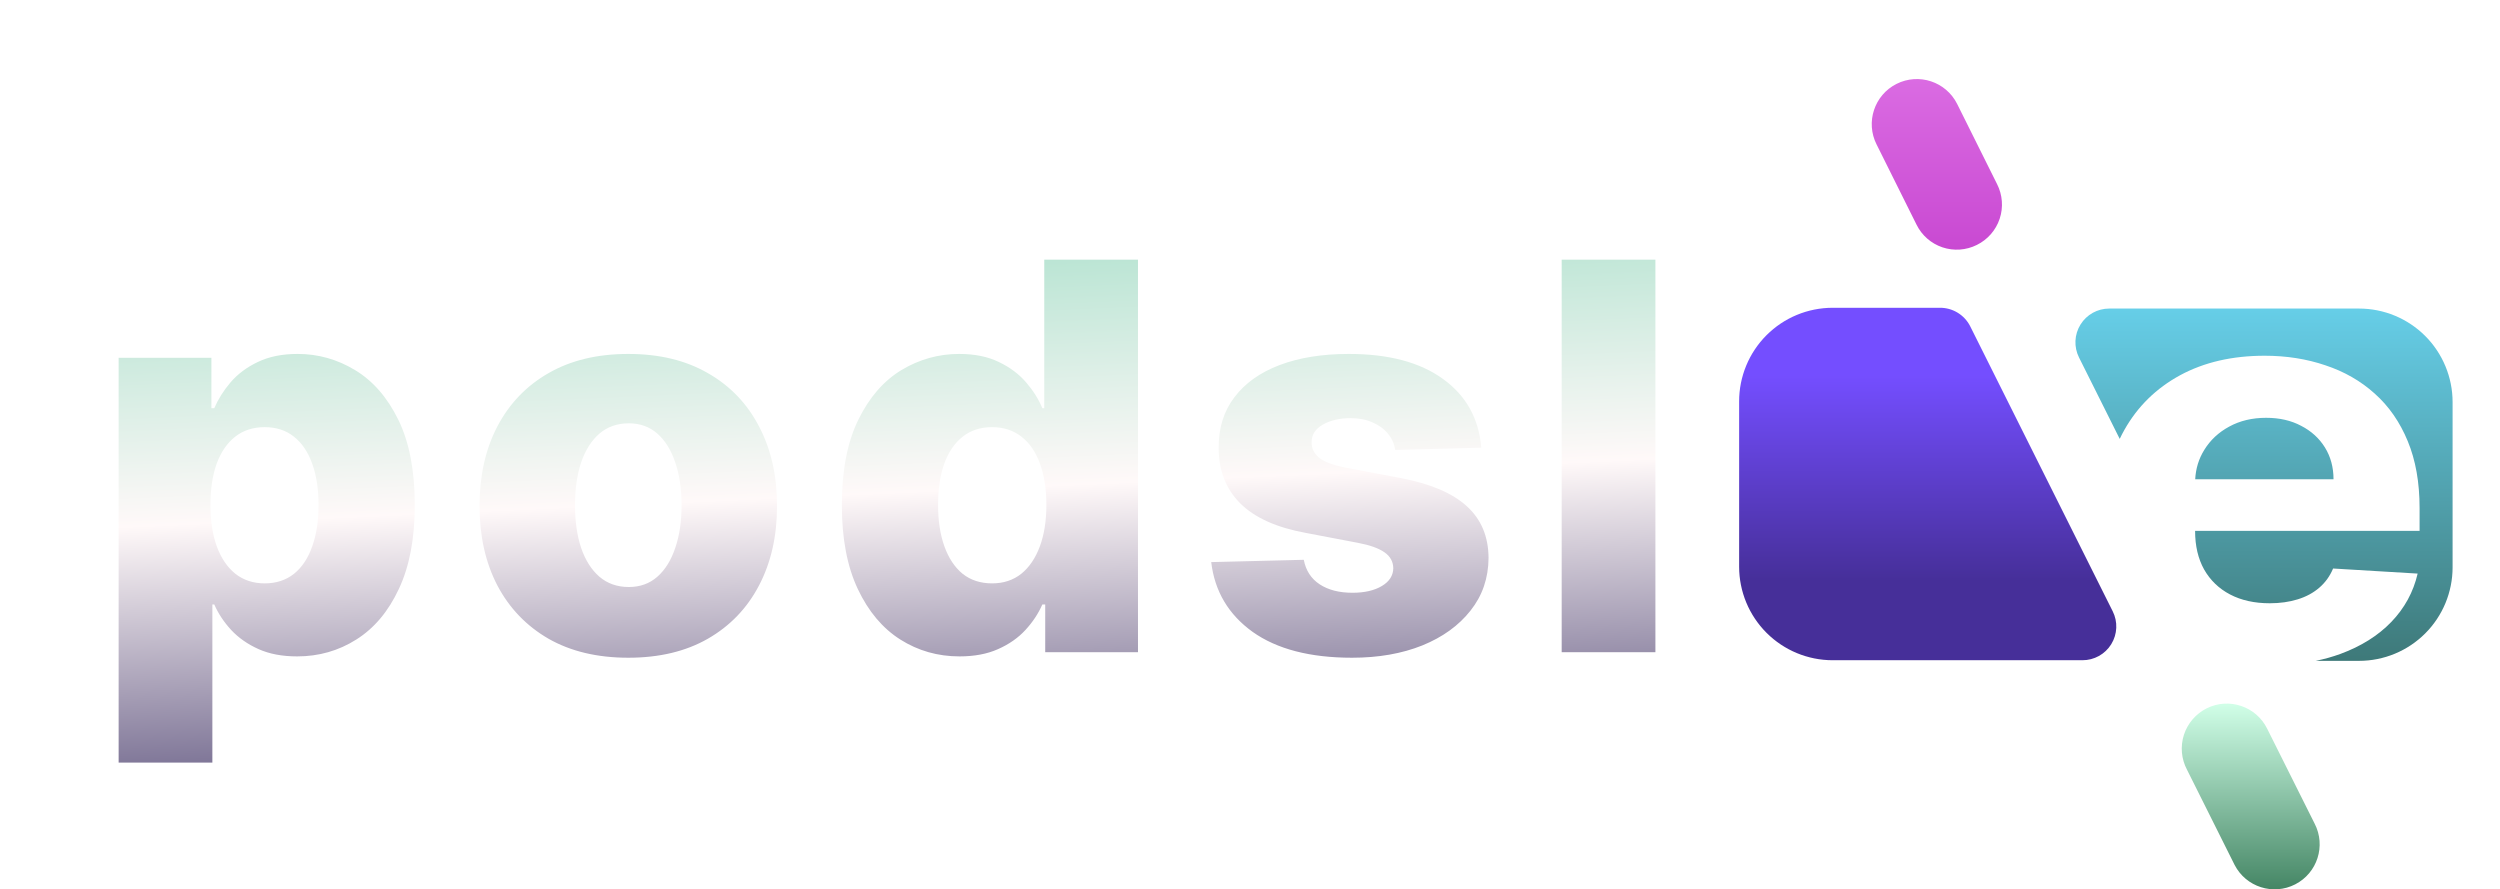 <svg width="253" height="90" viewBox="0 0 253 90" fill="none" xmlns="http://www.w3.org/2000/svg">
<g filter="url(#filter0_dd_205_117)">
<path d="M235.736 23.226C238.246 23.226 240.653 24.223 242.429 25.998C244.204 27.773 245.202 30.182 245.202 32.692V49.411C245.202 51.922 244.204 54.33 242.429 56.105C240.654 57.88 238.247 58.878 235.736 58.878H231.354C232.222 58.7 233.047 58.469 233.826 58.185C235.94 57.408 237.663 56.329 238.995 54.946C240.342 53.55 241.232 51.917 241.666 50.047L233.109 49.533C232.791 50.297 232.327 50.942 231.719 51.469C231.111 51.995 230.38 52.391 229.525 52.654C228.671 52.918 227.73 53.05 226.702 53.05C225.153 53.05 223.813 52.753 222.684 52.16C221.554 51.568 220.678 50.725 220.056 49.632C219.448 48.539 219.144 47.242 219.144 45.74V45.721H241.862V43.409C241.862 40.828 241.463 38.575 240.667 36.652C239.871 34.717 238.756 33.109 237.322 31.832C235.903 30.555 234.238 29.6 232.327 28.968C230.43 28.323 228.381 28 226.181 28C222.908 28 220.056 28.659 217.623 29.976C215.205 31.293 213.33 33.13 211.998 35.487C211.826 35.791 211.665 36.101 211.516 36.417L207.399 28.183V28.184C206.865 27.121 206.918 25.858 207.544 24.847C208.17 23.835 209.276 23.221 210.465 23.226H235.736ZM226.333 34.282C227.679 34.282 228.86 34.552 229.873 35.092C230.901 35.619 231.705 36.35 232.284 37.285C232.863 38.22 233.152 39.293 233.152 40.505H219.155C219.211 39.416 219.516 38.421 220.077 37.523C220.685 36.535 221.525 35.75 222.597 35.171C223.683 34.578 224.928 34.282 226.333 34.282Z" fill="url(#paint0_linear_205_117)"/>
<path d="M193.298 23.147C194.582 23.132 195.765 23.838 196.362 24.976L210.803 53.857C211.339 54.918 211.284 56.183 210.658 57.194C210.034 58.206 208.927 58.82 207.737 58.815H182.467C179.957 58.815 177.549 57.817 175.773 56.042C173.998 54.267 173 51.859 173 49.347V32.63C172.996 30.117 173.992 27.705 175.767 25.926C177.543 24.147 179.953 23.148 182.467 23.147H193.298Z" fill="url(#paint1_linear_205_117)"/>
<path d="M197.05 16.79C195.969 17.329 194.719 17.415 193.574 17.03C192.431 16.645 191.487 15.82 190.953 14.736L186.91 6.618H186.909C185.775 4.368 186.68 1.623 188.93 0.489C191.182 -0.645 193.926 0.26 195.06 2.512L199.103 10.63C199.657 11.717 199.752 12.982 199.366 14.14C198.981 15.299 198.146 16.253 197.05 16.79Z" fill="url(#paint2_linear_205_117)"/>
<path d="M220.333 63.676C222.584 62.564 225.311 63.482 226.431 65.73L231.244 75.357V75.356C232.396 77.594 231.516 80.342 229.278 81.494C227.041 82.646 224.293 81.765 223.141 79.528L218.328 69.901C217.75 68.814 217.635 67.537 218.013 66.364C218.392 65.191 219.229 64.222 220.333 63.676Z" fill="url(#paint3_linear_205_117)"/>
<path d="M9.006 69.172V28.207H18.394V33.308H18.685C19.073 32.403 19.623 31.53 20.334 30.69C21.058 29.849 21.976 29.164 23.088 28.634C24.213 28.09 25.558 27.819 27.123 27.819C29.192 27.819 31.125 28.362 32.922 29.448C34.733 30.535 36.194 32.209 37.306 34.472C38.418 36.735 38.974 39.618 38.974 43.123C38.974 46.498 38.438 49.323 37.364 51.599C36.304 53.875 34.868 55.582 33.058 56.72C31.261 57.858 29.263 58.427 27.065 58.427C25.565 58.427 24.265 58.181 23.166 57.69C22.067 57.198 21.142 56.552 20.392 55.75C19.655 54.948 19.086 54.088 18.685 53.17H18.491V69.172H9.006ZM18.297 43.103C18.297 44.707 18.511 46.103 18.938 47.293C19.377 48.483 20.004 49.407 20.819 50.067C21.647 50.713 22.636 51.037 23.787 51.037C24.95 51.037 25.94 50.713 26.754 50.067C27.569 49.407 28.183 48.483 28.597 47.293C29.024 46.103 29.237 44.707 29.237 43.103C29.237 41.5 29.024 40.11 28.597 38.933C28.183 37.757 27.569 36.845 26.754 36.198C25.953 35.552 24.963 35.228 23.787 35.228C22.623 35.228 21.634 35.545 20.819 36.179C20.004 36.812 19.377 37.718 18.938 38.894C18.511 40.071 18.297 41.474 18.297 43.103ZM60.583 58.562C57.454 58.562 54.764 57.922 52.514 56.642C50.277 55.349 48.55 53.552 47.335 51.25C46.132 48.935 45.531 46.252 45.531 43.2C45.531 40.136 46.132 37.453 47.335 35.151C48.55 32.836 50.277 31.039 52.514 29.759C54.764 28.465 57.454 27.819 60.583 27.819C63.712 27.819 66.395 28.465 68.632 29.759C70.882 31.039 72.609 32.836 73.811 35.151C75.027 37.453 75.635 40.136 75.635 43.2C75.635 46.252 75.027 48.935 73.811 51.25C72.609 53.552 70.882 55.349 68.632 56.642C66.395 57.922 63.712 58.562 60.583 58.562ZM60.641 51.405C61.779 51.405 62.742 51.056 63.531 50.358C64.32 49.66 64.921 48.69 65.335 47.448C65.762 46.207 65.975 44.772 65.975 43.142C65.975 41.487 65.762 40.039 65.335 38.797C64.921 37.556 64.32 36.586 63.531 35.888C62.742 35.19 61.779 34.84 60.641 34.84C59.464 34.84 58.469 35.19 57.654 35.888C56.852 36.586 56.238 37.556 55.811 38.797C55.398 40.039 55.191 41.487 55.191 43.142C55.191 44.772 55.398 46.207 55.811 47.448C56.238 48.69 56.852 49.66 57.654 50.358C58.469 51.056 59.464 51.405 60.641 51.405ZM94.106 58.427C91.908 58.427 89.91 57.858 88.112 56.72C86.315 55.582 84.88 53.875 83.806 51.599C82.733 49.323 82.196 46.498 82.196 43.123C82.196 39.618 82.752 36.735 83.865 34.472C84.977 32.209 86.431 30.535 88.229 29.448C90.039 28.362 91.985 27.819 94.067 27.819C95.632 27.819 96.97 28.09 98.082 28.634C99.194 29.164 100.112 29.849 100.837 30.69C101.561 31.53 102.11 32.403 102.485 33.308H102.679V18.276H112.164V58H102.776V53.17H102.485C102.084 54.088 101.515 54.948 100.778 55.75C100.041 56.552 99.117 57.198 98.005 57.69C96.906 58.181 95.606 58.427 94.106 58.427ZM97.403 51.037C98.554 51.037 99.537 50.713 100.352 50.067C101.166 49.407 101.793 48.483 102.233 47.293C102.673 46.103 102.893 44.707 102.893 43.103C102.893 41.474 102.673 40.071 102.233 38.894C101.806 37.718 101.179 36.812 100.352 36.179C99.537 35.545 98.554 35.228 97.403 35.228C96.227 35.228 95.231 35.552 94.416 36.198C93.602 36.845 92.981 37.757 92.554 38.933C92.14 40.11 91.933 41.5 91.933 43.103C91.933 44.707 92.147 46.103 92.574 47.293C93 48.483 93.615 49.407 94.416 50.067C95.231 50.713 96.227 51.037 97.403 51.037ZM146.904 37.304L138.195 37.537C138.105 36.916 137.859 36.366 137.458 35.888C137.057 35.397 136.534 35.015 135.887 34.743C135.253 34.459 134.516 34.317 133.676 34.317C132.577 34.317 131.639 34.537 130.863 34.976C130.1 35.416 129.725 36.011 129.738 36.761C129.725 37.343 129.958 37.847 130.437 38.274C130.928 38.7 131.801 39.043 133.055 39.302L138.797 40.388C141.771 40.957 143.982 41.901 145.43 43.22C146.891 44.539 147.628 46.285 147.641 48.457C147.628 50.5 147.021 52.278 145.818 53.791C144.628 55.304 142.999 56.481 140.93 57.321C138.861 58.149 136.495 58.562 133.831 58.562C129.577 58.562 126.221 57.69 123.764 55.944C121.32 54.185 119.924 51.832 119.575 48.884L128.943 48.651C129.15 49.737 129.687 50.565 130.553 51.134C131.419 51.703 132.525 51.987 133.87 51.987C135.085 51.987 136.075 51.761 136.837 51.308C137.6 50.856 137.988 50.254 138.001 49.504C137.988 48.832 137.691 48.295 137.109 47.894C136.527 47.481 135.616 47.157 134.374 46.925L129.176 45.935C126.189 45.392 123.965 44.39 122.503 42.929C121.042 41.455 120.318 39.58 120.331 37.304C120.318 35.312 120.848 33.612 121.922 32.203C122.995 30.78 124.521 29.694 126.499 28.944C128.478 28.194 130.812 27.819 133.501 27.819C137.536 27.819 140.717 28.666 143.044 30.36C145.372 32.041 146.659 34.356 146.904 37.304ZM164.527 18.276V58H155.042V18.276H164.527Z" fill="url(#paint4_linear_205_117)"/>
</g>
<defs>
<filter id="filter0_dd_205_117" x="0.6" y="0" width="251.6" height="89.2" filterUnits="userSpaceOnUse" color-interpolation-filters="sRGB">
<feFlood flood-opacity="0" result="BackgroundImageFix"/>
<feColorMatrix in="SourceAlpha" type="matrix" values="0 0 0 0 0 0 0 0 0 0 0 0 0 0 0 0 0 0 127 0" result="hardAlpha"/>
<feOffset dx="3" dy="4"/>
<feGaussianBlur stdDeviation="1.6"/>
<feComposite in2="hardAlpha" operator="out"/>
<feColorMatrix type="matrix" values="0 0 0 0 0.447 0 0 0 0 0.185 0 0 0 0 0.727 0 0 0 0.78 0"/>
<feBlend mode="normal" in2="BackgroundImageFix" result="effect1_dropShadow_205_117"/>
<feColorMatrix in="SourceAlpha" type="matrix" values="0 0 0 0 0 0 0 0 0 0 0 0 0 0 0 0 0 0 127 0" result="hardAlpha"/>
<feOffset dy="4"/>
<feGaussianBlur stdDeviation="1.2"/>
<feComposite in2="hardAlpha" operator="out"/>
<feColorMatrix type="matrix" values="0 0 0 0 0 0 0 0 0 0 0 0 0 0 0 0 0 0 0.51 0"/>
<feBlend mode="normal" in2="effect1_dropShadow_205_117" result="effect2_dropShadow_205_117"/>
<feBlend mode="normal" in="SourceGraphic" in2="effect2_dropShadow_205_117" result="shape"/>
</filter>
<linearGradient id="paint0_linear_205_117" x1="226.118" y1="23.226" x2="226.118" y2="58.878" gradientUnits="userSpaceOnUse">
<stop stop-color="#66CEE8"/>
<stop offset="1" stop-color="#3E7979"/>
</linearGradient>
<linearGradient id="paint1_linear_205_117" x1="192.085" y1="23.147" x2="192.085" y2="58.816" gradientUnits="userSpaceOnUse">
<stop offset="0.192" stop-color="#744EFF"/>
<stop offset="0.774" stop-color="#462F99"/>
</linearGradient>
<linearGradient id="paint2_linear_205_117" x1="193.01" y1="0" x2="193.01" y2="17.267" gradientUnits="userSpaceOnUse">
<stop stop-color="#DA6BE2"/>
<stop offset="1" stop-color="#C949D2"/>
</linearGradient>
<linearGradient id="paint3_linear_205_117" x1="224.772" y1="63.203" x2="224.772" y2="82" gradientUnits="userSpaceOnUse">
<stop stop-color="#D1FFE8"/>
<stop offset="1" stop-color="#458665"/>
</linearGradient>
<linearGradient id="paint4_linear_205_117" x1="126" y1="-25.5" x2="132" y2="109" gradientUnits="userSpaceOnUse">
<stop offset="0.093" stop-color="#D9D9D9"/>
<stop offset="0.122" stop-color="#6DCEAA"/>
<stop offset="0.487" stop-color="#FFF9F9"/>
<stop offset="0.74" stop-color="#4C4271"/>
<stop offset="1" stop-color="#29084A"/>
<stop offset="1" stop-color="#2C2323"/>
</linearGradient>
</defs>
</svg>

